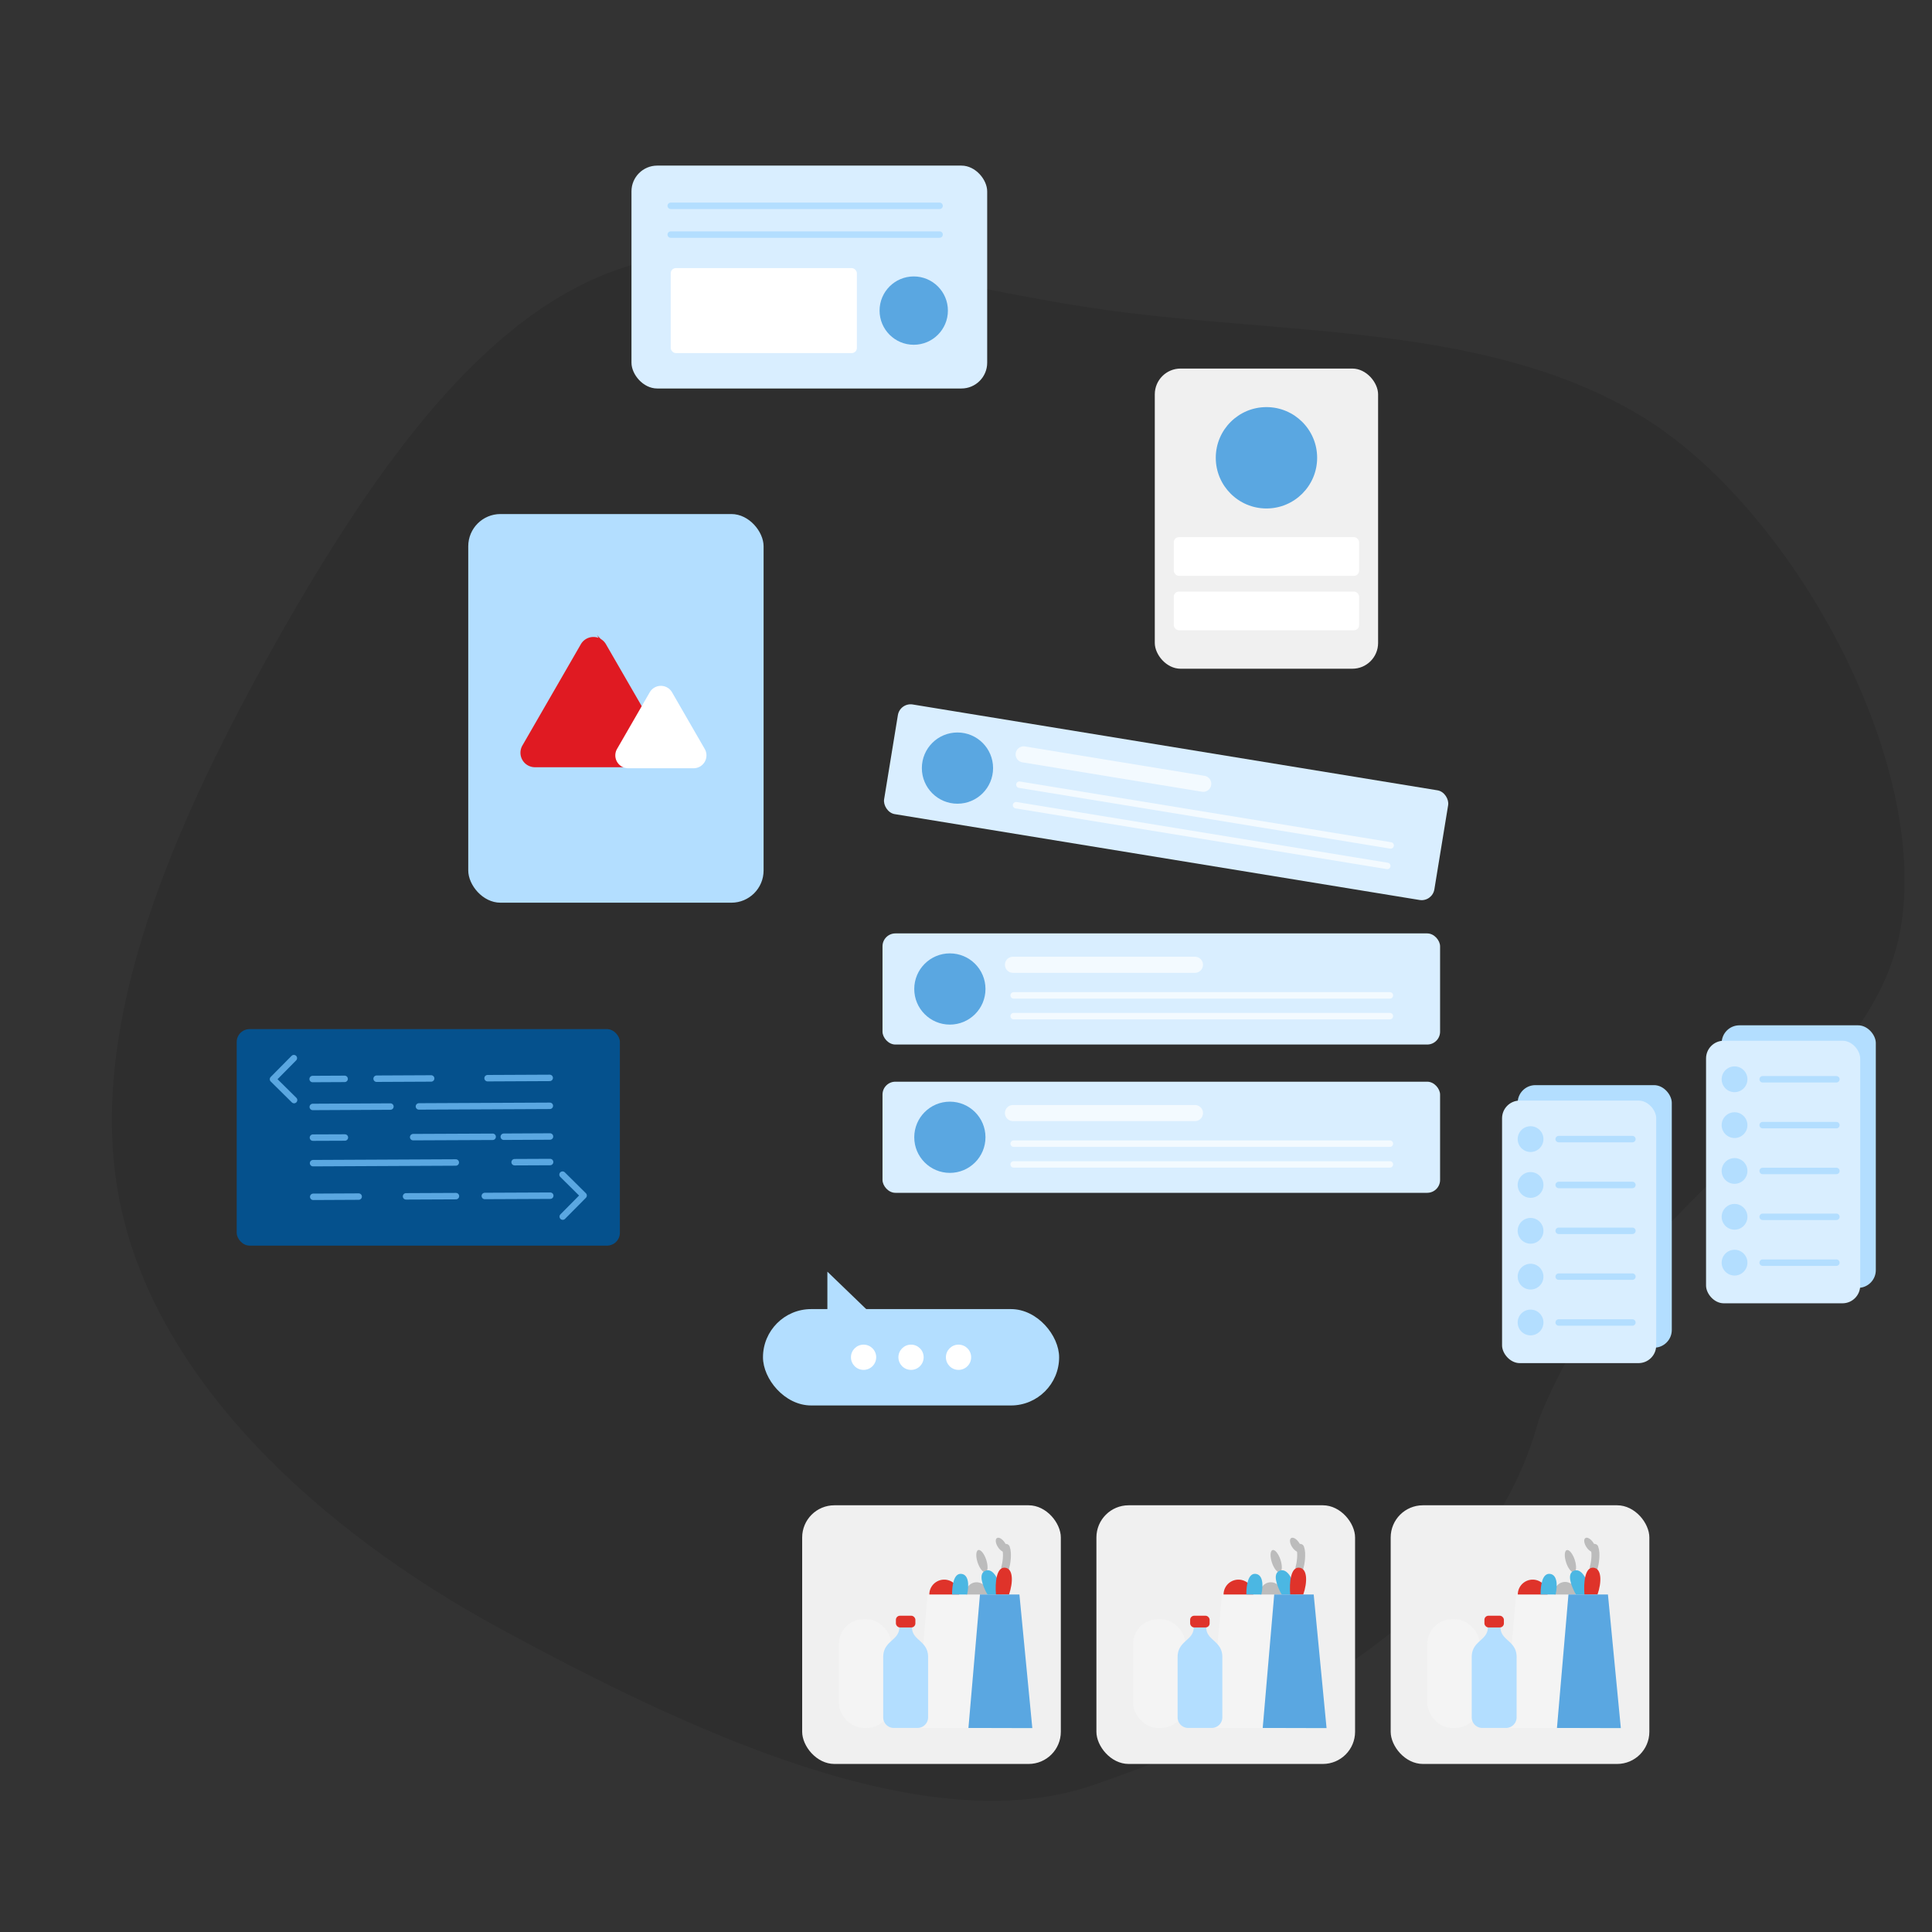 <svg xmlns="http://www.w3.org/2000/svg" width="600" height="600" viewBox="0 0 600 600"><rect x="0" y="0" width="600" height="600" fill="#333333" stroke="none"/><g opacity="0.1"><path d="M339.48,554.38c-52.14,18-126.41-17.33-183.75-48.38S48,428,37.1,372.75s18-118.89,49-174c31.25-55.14,65-101.87,107.56-115.67s94.07,5.5,150.39,13.26S461.5,100.6,508.9,128.74s91.18,108,81.13,160.85C579.79,342.47,507,368,477.91,440.78,461,504.17,391.61,536.4,339.48,554.38Z"/></g><rect x="236.95" y="406.54" width="91.97" height="29.93" rx="14.97" transform="translate(565.87 843.02) rotate(180)" fill="#b3deff"/><circle cx="297.68" cy="421.51" r="3.92" fill="#fff"/><circle cx="282.93" cy="421.51" r="3.92" fill="#fff"/><circle cx="268.19" cy="421.51" r="3.92" fill="#fff"/><polygon points="256.95 394.93 256.95 409.03 271.58 409.03 256.95 394.93" fill="#b3deff"/><rect x="249.12" y="467.48" width="80.33" height="80.33" rx="10" fill="#f0f0f0"/><polyline points="304.33 495.19 288.07 495.19 284.5 536.63 300.75 536.63" fill="#f4f4f4"/><path d="M300.76,536.63,311.41,529l9.18,7.68Z" fill="#4bb7e3"/><path d="M312.18,486.87c.33-1.06.9-4.35.22-6.16" fill="none" stroke="#bcbcbc" stroke-linecap="round" stroke-linejoin="round" stroke-width="2.47"/><ellipse cx="310.98" cy="479.8" rx="1.27" ry="2.53" transform="translate(-212.31 249.4) rotate(-33.29)" fill="#bcbcbc"/><ellipse cx="304.98" cy="484.78" rx="1.4" ry="3.62" transform="translate(-137.21 120.78) rotate(-18.36)" fill="#bcbcbc"/><rect x="260.52" y="502.88" width="16.28" height="33.75" rx="7.67" fill="#f4f4f4"/><path d="M283.23,505.42c0,4.1,5,4.07,5,9.2v18.73a3.3,3.3,0,0,1-3.29,3.28h-7.37a3.29,3.29,0,0,1-3.28-3.28V514.62c0-5.13,5-5.1,5-9.2" fill="#b3deff"/><rect x="278.23" y="501.78" width="6.05" height="3.64" rx="1.26" fill="#df332a"/><path d="M297.85,495.19a4.62,4.62,0,1,0-9.24,0Z" fill="#df332a"/><path d="M306.53,495.19a3.29,3.29,0,1,0-6.5,0Z" fill="#bcbcbc"/><path d="M311.07,495.19c-.47-4.06-2.52-8.57-5.18-7.32-2,.92-.88,4.35.75,7.32Z" fill="#4bb7e3"/><path d="M313.36,495.19c1.29-3.72,1.42-8.22-1.38-8.34-2.5-.11-3,4.59-2.67,8.34Z" fill="#df332a"/><path d="M300.35,495.19c.7-3.19.4-6.32-1.93-6.42-2.08-.09-2.75,3.16-2.75,6.42Z" fill="#4bb7e3"/><polygon points="320.59 536.63 316.59 495.19 304.34 495.19 300.76 536.63 320.59 536.63" fill="#5aa7e1"/><rect x="340.5" y="467.48" width="80.33" height="80.33" rx="10" fill="#f0f0f0"/><polyline points="395.71 495.19 379.46 495.19 375.88 536.63 392.14 536.63" fill="#f4f4f4"/><path d="M392.15,536.63,402.79,529l9.18,7.68Z" fill="#4bb7e3"/><path d="M403.56,486.87c.33-1.06.9-4.35.23-6.16" fill="none" stroke="#bcbcbc" stroke-linecap="round" stroke-linejoin="round" stroke-width="2.47"/><ellipse cx="402.36" cy="479.8" rx="1.27" ry="2.53" transform="translate(-197.32 299.56) rotate(-33.29)" fill="#bcbcbc"/><ellipse cx="396.36" cy="484.78" rx="1.4" ry="3.62" transform="translate(-132.55 149.57) rotate(-18.36)" fill="#bcbcbc"/><rect x="351.9" y="502.88" width="16.28" height="33.75" rx="7.67" fill="#f4f4f4"/><path d="M374.61,505.42c0,4.1,5,4.07,5,9.2v18.73a3.3,3.3,0,0,1-3.29,3.28H369a3.29,3.29,0,0,1-3.28-3.28V514.62c0-5.13,5-5.1,5-9.2" fill="#b3deff"/><rect x="369.61" y="501.78" width="6.05" height="3.64" rx="1.26" fill="#df332a"/><path d="M389.23,495.19a4.62,4.62,0,1,0-9.24,0Z" fill="#df332a"/><path d="M397.91,495.19a3.29,3.29,0,1,0-6.54-.54,4.9,4.9,0,0,0,0,.54Z" fill="#bcbcbc"/><path d="M402.45,495.19c-.47-4.06-2.52-8.57-5.18-7.32-2,.92-.88,4.35.75,7.32Z" fill="#4bb7e3"/><path d="M404.74,495.19c1.3-3.72,1.42-8.22-1.38-8.34-2.5-.11-3,4.59-2.67,8.34Z" fill="#df332a"/><path d="M391.73,495.19c.7-3.19.4-6.32-1.93-6.42-2.08-.09-2.75,3.16-2.74,6.42Z" fill="#4bb7e3"/><polygon points="411.97 536.63 407.98 495.19 395.72 495.19 392.15 536.63 411.97 536.63" fill="#5aa7e1"/><rect x="431.89" y="467.48" width="80.33" height="80.33" rx="10" fill="#f0f0f0"/><polyline points="487.09 495.19 470.84 495.19 467.26 536.63 483.52 536.63" fill="#f4f4f4"/><path d="M483.53,536.63,494.17,529l9.19,7.68Z" fill="#4bb7e3"/><path d="M494.94,486.87c.33-1.06.91-4.35.23-6.16" fill="none" stroke="#bcbcbc" stroke-linecap="round" stroke-linejoin="round" stroke-width="2.47"/><ellipse cx="493.74" cy="479.8" rx="1.27" ry="2.53" transform="translate(-182.33 349.71) rotate(-33.29)" fill="#bcbcbc"/><ellipse cx="487.74" cy="484.78" rx="1.4" ry="3.62" transform="translate(-127.9 178.36) rotate(-18.36)" fill="#bcbcbc"/><rect x="443.28" y="502.88" width="16.28" height="33.75" rx="7.67" fill="#f4f4f4"/><path d="M466,505.42c0,4.1,5,4.07,5,9.2v18.73a3.3,3.3,0,0,1-3.29,3.28h-7.36a3.3,3.3,0,0,1-3.29-3.28V514.62c0-5.13,5-5.1,5-9.2" fill="#b3deff"/><rect x="461" y="501.78" width="6.05" height="3.64" rx="1.26" fill="#df332a"/><path d="M480.61,495.19a4.62,4.62,0,1,0-9.24,0Z" fill="#df332a"/><path d="M489.29,495.19a3.3,3.3,0,1,0-6.49,0Z" fill="#bcbcbc"/><path d="M493.83,495.19c-.46-4.06-2.52-8.57-5.18-7.32-2,.92-.88,4.35.75,7.32Z" fill="#4bb7e3"/><path d="M496.12,495.19c1.3-3.72,1.42-8.22-1.38-8.34-2.49-.11-3,4.59-2.67,8.34Z" fill="#df332a"/><path d="M483.11,495.19c.71-3.19.4-6.32-1.92-6.42-2.09-.09-2.76,3.16-2.75,6.42Z" fill="#4bb7e3"/><polygon points="503.36 536.63 499.36 495.19 487.1 495.19 483.53 536.63 503.36 536.63" fill="#5aa7e1"/><rect x="145.42" y="159.64" width="91.72" height="120.7" rx="10" fill="#b3deff"/><path d="M180.82,200.32l-18.15,31.45a4,4,0,0,0,3.46,6h36.32a4,4,0,0,0,3.46-6l-18.16-31.45A4,4,0,0,0,180.82,200.32Z" fill="#e01a22" stroke="#e01a22" stroke-miterlimit="10"/><path d="M201.78,215l-10.15,17.59a4,4,0,0,0,3.46,6H215.4a4,4,0,0,0,3.46-6L208.71,215A4,4,0,0,0,201.78,215Z" fill="#fff"/><rect x="358.63" y="114.46" width="69.35" height="93.22" rx="8" fill="#f0f0f0"/><rect x="364.53" y="166.82" width="57.55" height="12.01" rx="1.58" fill="#fff"/><rect x="364.53" y="183.72" width="57.55" height="12.01" rx="1.58" fill="#fff"/><circle cx="393.31" cy="142.17" r="15.74" fill="#5aa7e1"/><rect x="471.32" y="337" width="47.87" height="81.54" rx="5.51" fill="#b3deff"/><rect x="466.48" y="341.79" width="47.87" height="81.54" rx="5.5" fill="#d9eeff"/><line x1="484.06" y1="353.76" x2="506.96" y2="353.76" fill="none" stroke="#b3deff" stroke-linecap="round" stroke-miterlimit="10" stroke-width="2"/><line x1="484.06" y1="368" x2="506.96" y2="368" fill="none" stroke="#b3deff" stroke-linecap="round" stroke-miterlimit="10" stroke-width="2"/><line x1="484.06" y1="382.24" x2="506.96" y2="382.24" fill="none" stroke="#b3deff" stroke-linecap="round" stroke-miterlimit="10" stroke-width="2"/><line x1="484.06" y1="396.47" x2="506.96" y2="396.47" fill="none" stroke="#b3deff" stroke-linecap="round" stroke-miterlimit="10" stroke-width="2"/><line x1="484.06" y1="410.71" x2="506.96" y2="410.71" fill="none" stroke="#b3deff" stroke-linecap="round" stroke-miterlimit="10" stroke-width="2"/><circle cx="475.33" cy="353.76" r="4" fill="#b3deff"/><circle cx="475.33" cy="368" r="4" fill="#b3deff"/><circle cx="475.33" cy="382.24" r="4" fill="#b3deff"/><circle cx="475.33" cy="396.47" r="4" fill="#b3deff"/><circle cx="475.33" cy="410.71" r="4" fill="#b3deff"/><rect x="534.68" y="318.42" width="47.87" height="81.54" rx="5.51" fill="#b3deff"/><rect x="529.83" y="323.21" width="47.87" height="81.54" rx="5.5" fill="#d9eeff"/><line x1="547.41" y1="335.18" x2="570.31" y2="335.18" fill="none" stroke="#b3deff" stroke-linecap="round" stroke-miterlimit="10" stroke-width="2"/><line x1="547.41" y1="349.42" x2="570.31" y2="349.42" fill="none" stroke="#b3deff" stroke-linecap="round" stroke-miterlimit="10" stroke-width="2"/><line x1="547.41" y1="363.65" x2="570.31" y2="363.65" fill="none" stroke="#b3deff" stroke-linecap="round" stroke-miterlimit="10" stroke-width="2"/><line x1="547.41" y1="377.89" x2="570.31" y2="377.89" fill="none" stroke="#b3deff" stroke-linecap="round" stroke-miterlimit="10" stroke-width="2"/><line x1="547.41" y1="392.13" x2="570.31" y2="392.13" fill="none" stroke="#b3deff" stroke-linecap="round" stroke-miterlimit="10" stroke-width="2"/><circle cx="538.68" cy="335.18" r="4" fill="#b3deff"/><circle cx="538.68" cy="349.42" r="4" fill="#b3deff"/><circle cx="538.68" cy="363.65" r="4" fill="#b3deff"/><circle cx="538.68" cy="377.89" r="4" fill="#b3deff"/><circle cx="538.68" cy="392.13" r="4" fill="#b3deff"/><rect x="274.07" y="289.88" width="173.16" height="34.51" rx="4" fill="#d9eeff"/><circle cx="294.99" cy="307.14" r="11.06" fill="#5aa7e1"/><line x1="314.8" y1="309.12" x2="431.64" y2="309.12" fill="none" stroke="#f3faff" stroke-linecap="round" stroke-miterlimit="10" stroke-width="2"/><line x1="314.8" y1="315.57" x2="431.64" y2="315.57" fill="none" stroke="#f3faff" stroke-linecap="round" stroke-miterlimit="10" stroke-width="2"/><line x1="314.59" y1="299.62" x2="371.1" y2="299.62" fill="none" stroke="#f3faff" stroke-linecap="round" stroke-miterlimit="10" stroke-width="5"/><rect x="275.57" y="231.88" width="173.16" height="34.51" rx="4" transform="translate(44.97 -55.19) rotate(9.29)" fill="#d9eeff"/><circle cx="297.35" cy="238.54" r="11.06" fill="#5aa7e1"/><line x1="316.58" y1="243.69" x2="431.88" y2="262.55" fill="none" stroke="#f3faff" stroke-linecap="round" stroke-miterlimit="10" stroke-width="2"/><line x1="315.54" y1="250.06" x2="430.84" y2="268.92" fill="none" stroke="#f3faff" stroke-linecap="round" stroke-miterlimit="10" stroke-width="2"/><line x1="317.91" y1="234.28" x2="373.68" y2="243.41" fill="none" stroke="#f3faff" stroke-linecap="round" stroke-miterlimit="10" stroke-width="5"/><rect x="274.07" y="335.93" width="173.16" height="34.51" rx="4" fill="#d9eeff"/><circle cx="294.99" cy="353.19" r="11.06" fill="#5aa7e1"/><line x1="314.8" y1="355.17" x2="431.64" y2="355.17" fill="none" stroke="#f3faff" stroke-linecap="round" stroke-miterlimit="10" stroke-width="2"/><line x1="314.8" y1="361.62" x2="431.64" y2="361.62" fill="none" stroke="#f3faff" stroke-linecap="round" stroke-miterlimit="10" stroke-width="2"/><line x1="314.59" y1="345.67" x2="371.1" y2="345.67" fill="none" stroke="#f3faff" stroke-linecap="round" stroke-miterlimit="10" stroke-width="5"/><rect x="73.51" y="319.6" width="119" height="67.24" rx="4" fill="#05518d"/><polyline points="91.33 341.64 84.78 335.16 91.26 328.61" fill="none" stroke="#5aa7e1" stroke-linecap="round" stroke-linejoin="round" stroke-width="2"/><polyline points="174.76 377.83 181.25 371.28 174.7 364.79" fill="none" stroke="#5aa7e1" stroke-linecap="round" stroke-linejoin="round" stroke-width="2"/><line x1="151.42" y1="334.84" x2="170.72" y2="334.75" fill="none" stroke="#5aa7e1" stroke-linecap="round" stroke-linejoin="round" stroke-width="2"/><line x1="116.96" y1="335" x2="133.9" y2="334.92" fill="none" stroke="#5aa7e1" stroke-linecap="round" stroke-linejoin="round" stroke-width="2"/><line x1="97.09" y1="335.1" x2="107.03" y2="335.05" fill="none" stroke="#5aa7e1" stroke-linecap="round" stroke-linejoin="round" stroke-width="2"/><line x1="130.1" y1="343.61" x2="170.76" y2="343.42" fill="none" stroke="#5aa7e1" stroke-linecap="round" stroke-linejoin="round" stroke-width="2"/><line x1="97.13" y1="343.77" x2="121.25" y2="343.65" fill="none" stroke="#5aa7e1" stroke-linecap="round" stroke-linejoin="round" stroke-width="2"/><line x1="156.45" y1="353.02" x2="170.81" y2="352.95" fill="none" stroke="#5aa7e1" stroke-linecap="round" stroke-linejoin="round" stroke-width="2"/><line x1="128.31" y1="353.15" x2="153" y2="353.04" fill="none" stroke="#5aa7e1" stroke-linecap="round" stroke-linejoin="round" stroke-width="2"/><line x1="97.18" y1="353.3" x2="107.11" y2="353.26" fill="none" stroke="#5aa7e1" stroke-linecap="round" stroke-linejoin="round" stroke-width="2"/><line x1="159.82" y1="360.93" x2="170.84" y2="360.88" fill="none" stroke="#5aa7e1" stroke-linecap="round" stroke-linejoin="round" stroke-width="2"/><line x1="97.22" y1="361.23" x2="141.55" y2="361.02" fill="none" stroke="#5aa7e1" stroke-linecap="round" stroke-linejoin="round" stroke-width="2"/><line x1="150.56" y1="371.42" x2="170.89" y2="371.33" fill="none" stroke="#5aa7e1" stroke-linecap="round" stroke-linejoin="round" stroke-width="2"/><line x1="126.1" y1="371.54" x2="141.6" y2="371.47" fill="none" stroke="#5aa7e1" stroke-linecap="round" stroke-linejoin="round" stroke-width="2"/><line x1="97.27" y1="371.68" x2="111.39" y2="371.61" fill="none" stroke="#5aa7e1" stroke-linecap="round" stroke-linejoin="round" stroke-width="2"/><rect x="196.11" y="51.43" width="110.47" height="69.22" rx="8" fill="#d9eeff"/><rect x="208.3" y="83.27" width="57.81" height="26.38" rx="1.58" fill="#fff"/><circle cx="283.77" cy="96.46" r="10.61" fill="#5aa7e1"/><line x1="208.3" y1="63.92" x2="291.8" y2="63.92" fill="none" stroke="#b3deff" stroke-linecap="round" stroke-miterlimit="10" stroke-width="2"/><line x1="208.3" y1="72.85" x2="291.8" y2="72.85" fill="none" stroke="#b3deff" stroke-linecap="round" stroke-miterlimit="10" stroke-width="2"/></svg>